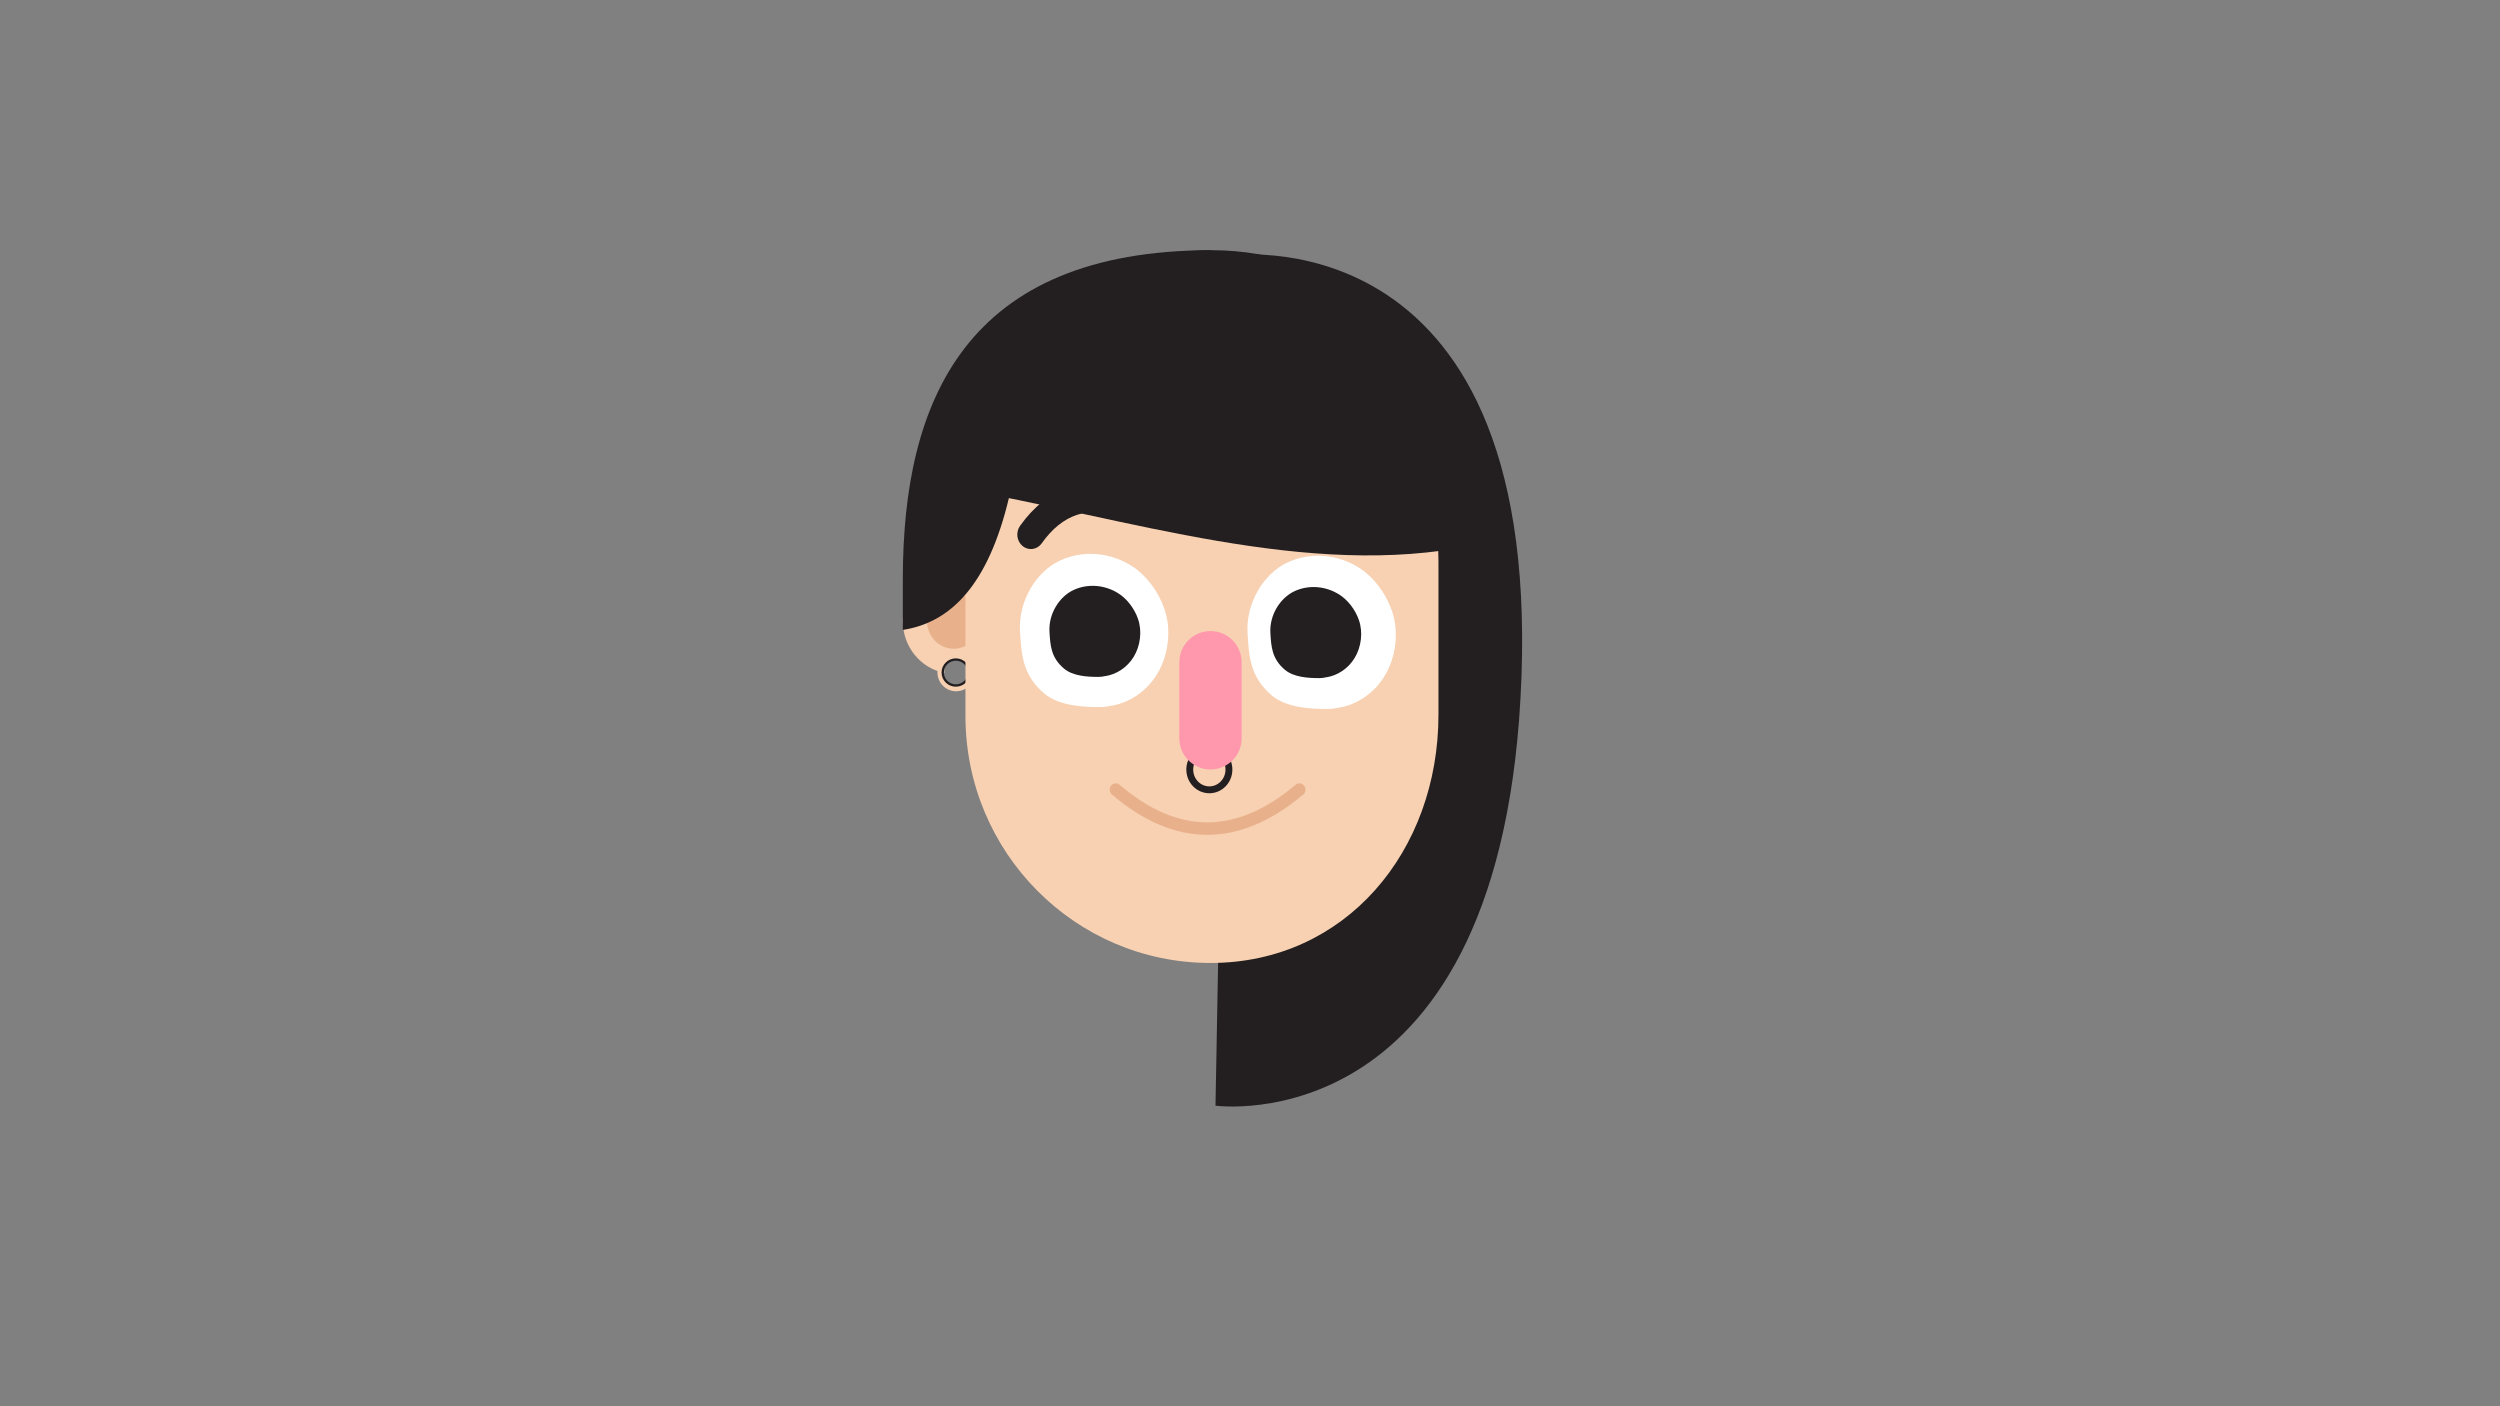 <?xml version="1.0" encoding="utf-8"?>
<!-- Generator: Adobe Illustrator 24.1.2, SVG Export Plug-In . SVG Version: 6.00 Build 0)  -->
<svg version="1.1" xmlns="http://www.w3.org/2000/svg" xmlns:xlink="http://www.w3.org/1999/xlink" x="0px" y="0px"
	 viewBox="0 0 1920 1080" style="enable-background:new 0 0 1920 1080;" xml:space="preserve">
<rect x="0" y="0" width="1920" height="1080" fill="#808080" stroke="none"/>
<style type="text/css">
	.st0{fill:#231F20;}
	.st1{fill:#F7D1B2;}
	.st2{fill:none;stroke:#231F20;stroke-width:1.813;stroke-miterlimit:10;}
	.st3{fill:#E8B18B;}
	.st4{fill:none;stroke:#231F20;stroke-width:5.284;stroke-miterlimit:10;}
	.st5{fill:#FF97AD;}
	.st6{fill:#FFFFFF;}
</style>
<g id="face1">
	<g>
		<path class="st0" d="M941.86,196.39c0,0,239.63-36.36,226.63,323.61C1155.5,879.97,933.5,849.16,933.5,849.16l9.8-535.2"/>
		<g>
			<path class="st1" d="M693.37,477.01c0-22.32,17.49-40.42,39.07-40.42c21.58,0,39.07,18.1,39.07,40.42
				c0,18.03-11.41,33.3-27.17,38.51c0-0.1,0.02-0.2,0.02-0.31c0-5.47-4.29-9.9-9.57-9.9c-5.29,0-9.57,4.43-9.57,9.9
				c0,0.53,0.05,1.04,0.13,1.55C707.15,513.3,693.37,496.82,693.37,477.01z"/>
		</g>
		<g>
			<path class="st1" d="M734.33,502c7.93,0,14.37,6.47,14.37,14.45c0,7.98-6.43,14.45-14.37,14.45c-7.93,0-14.37-6.47-14.37-14.45
				C719.96,508.46,726.39,502,734.33,502z M734.08,526.48c5.56,0,10.06-4.47,10.06-9.98s-4.5-9.98-10.06-9.98
				c-5.56,0-10.06,4.47-10.06,9.98S728.52,526.48,734.08,526.48z"/>
		</g>
		<ellipse class="st2" cx="734.07" cy="516.5" rx="10.06" ry="9.98"/>
		<ellipse class="st3" cx="732.44" cy="477.01" rx="20.5" ry="21.21"/>
		<path class="st1" d="M929.65,739.56L929.65,739.56c103.93,0,175.09-86,175.09-190.72V431.07c0-104.72-71.16-188.49-175.09-188.49
			h0c-103.93,0-188.18,84.89-188.18,189.6v117.77C741.48,654.67,825.73,739.56,929.65,739.56z"/>
		<g>
			<path class="st3" d="M927.2,641.15c-24.56,0-49.03-10.31-73.27-30.95c-1.99-1.69-2.28-4.74-0.66-6.81
				c1.63-2.07,4.56-2.38,6.55-0.68c45.21,38.48,89.44,38.48,135.23-0.02c2-1.68,4.93-1.36,6.54,0.72c1.61,2.08,1.3,5.13-0.7,6.81
				C976.37,630.84,951.75,641.15,927.2,641.15z"/>
		</g>
		<ellipse class="st4" cx="928.78" cy="591.02" rx="15.04" ry="15.56"/>
		<path class="st5" d="M929.65,590.95L929.65,590.95c13.21,0,23.92-10.71,23.92-23.92v-58.45c0-13.21-10.71-23.92-23.92-23.92l0,0
			c-13.21,0-23.92,10.71-23.92,23.92v58.45C905.73,580.24,916.44,590.95,929.65,590.95z"/>
		<path class="st0" d="M930.41,192.15l-155.47,189.9c-16.08,67.7-45.08,96.1-81.57,101.72v-38.98
			C693.37,308.12,741.34,192.15,930.41,192.15L930.41,192.15"/>
		<path class="st0" d="M732.21,374.37c8.9-95.63,94.41-182.22,198.2-182.22h0c98.11,0,179.59,67.03,195.73,155.15
			c0.93,5.1,4.76,66.29,5.25,71.52C1003.91,444.98,868.2,398.42,732.21,374.37z"/>
		<g>
			<path class="st0" d="M1062.6,422.74c2.01,0,4.03-0.64,5.79-1.97c4.53-3.42,5.61-10.11,2.41-14.95
				c-19.68-29.7-47.06-39.65-79.18-28.77c-5.29,1.79-8.22,7.82-6.54,13.47c1.68,5.65,7.33,8.77,12.62,6.98
				c23.94-8.1,41.95-1.52,56.68,20.71C1056.34,421.16,1059.44,422.74,1062.6,422.74z"/>
		</g>
		<g>
			<path class="st0" d="M791.72,421.67c3.15,0,6.26-1.52,8.3-4.4c8.04-11.3,16.91-18.45,27.13-21.87
				c10.03-3.35,21.65-2.99,34.53,1.07c5.52,1.74,11.31-1.62,12.94-7.51c1.63-5.89-1.52-12.07-7.04-13.81
				c-34.07-10.75-63.18-0.83-84.17,28.68c-3.48,4.89-2.58,11.86,2,15.57C787.32,420.94,789.53,421.67,791.72,421.67z"/>
		</g>
	</g>
</g>
<g id="ojo_izq">
	<g>
		<path class="st6" d="M813.61,430.72c17.91-8.56,39.23-6.74,56.17,4.35c10.73,7.03,20.04,19.35,24.65,33.05
			c5.35,15.89,2.86,34.94-5.37,48.89c-8.23,13.96-21.7,22.81-35.72,25.02l0.07-0.11c-2.74,0.71-5.54,1.1-8.39,1.11
			c-13.79,0.04-32.15-1-43.37-10.69c-16.7-14.42-17.24-30.74-18.26-47.42C781.95,461.63,795.7,439.28,813.61,430.72z"/>
	</g>
</g>
<g id="pupila_izq">
	<g>
		<path class="st0" d="M824.52,453.11c10.97-5.09,24.02-4,34.39,2.59c6.57,4.18,12.27,11.5,15.09,19.64
			c3.28,9.44,1.75,20.76-3.29,29.05c-5.04,8.29-13.29,13.56-21.87,14.87l0.04-0.06c-1.68,0.42-3.39,0.65-5.14,0.66
			c-8.44,0.03-19.69-0.6-26.55-6.35c-10.23-8.57-10.55-18.26-11.18-28.18C805.14,471.47,813.55,458.19,824.52,453.11z"/>
	</g>
</g>
<g id="ojo_der">
	<g>
		<path class="st6" d="M988.35,432.19c17.91-8.56,39.23-6.74,56.17,4.35c10.73,7.03,20.04,19.35,24.65,33.05
			c5.35,15.89,2.86,34.94-5.37,48.89c-8.23,13.96-21.7,22.81-35.72,25.02l0.07-0.11c-2.74,0.71-5.54,1.1-8.39,1.11
			c-13.79,0.04-32.15-1-43.37-10.69c-16.7-14.42-17.24-30.74-18.26-47.42C956.69,463.1,970.44,440.75,988.35,432.19z"/>
	</g>
</g>
<g id="pupila_der">
	<g>
		<path class="st0" d="M994.18,454.04c10.97-5.09,24.02-4,34.39,2.59c6.57,4.18,12.27,11.5,15.09,19.64
			c3.28,9.44,1.75,20.76-3.29,29.05c-5.04,8.29-13.29,13.56-21.87,14.87l0.04-0.06c-1.68,0.42-3.39,0.65-5.14,0.66
			c-8.44,0.03-19.69-0.6-26.55-6.35c-10.23-8.57-10.55-18.26-11.18-28.18C974.8,472.41,983.22,459.12,994.18,454.04z"/>
	</g>
</g>
</svg>
